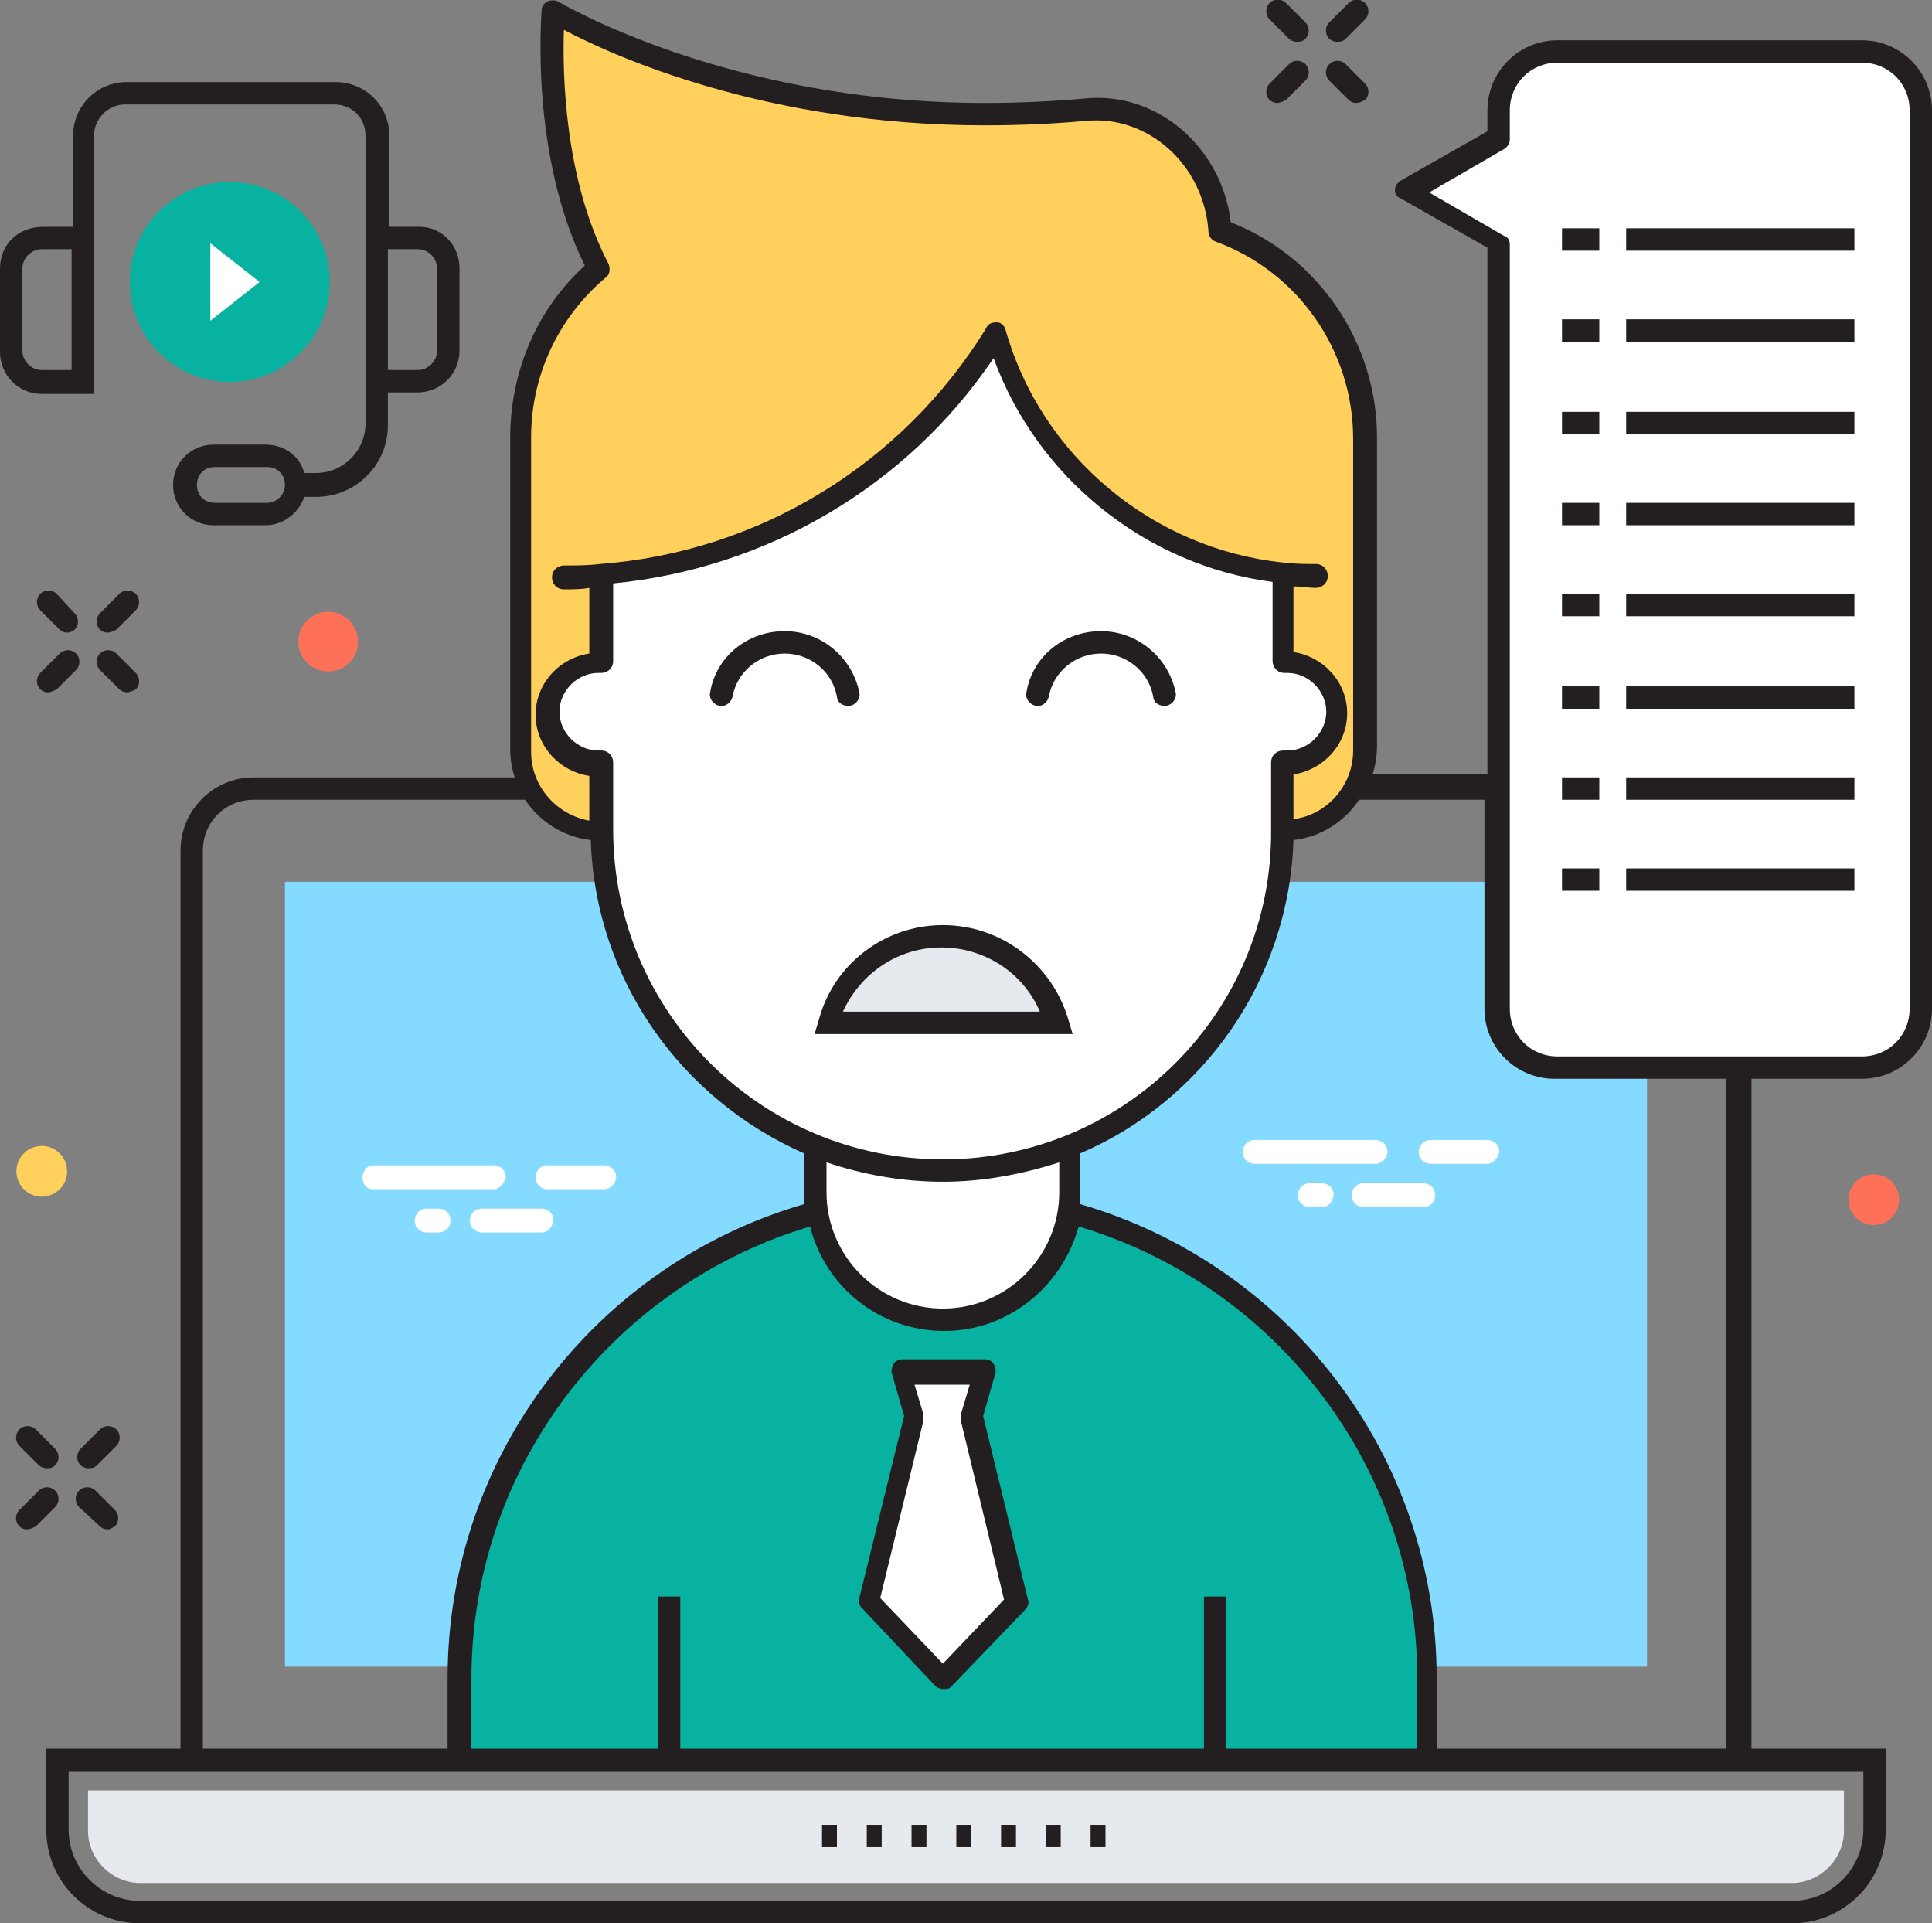 <?xml version="1.0" encoding="utf-8"?>
<!-- Generator: Adobe Illustrator 21.1.0, SVG Export Plug-In . SVG Version: 6.00 Build 0)  -->
<svg version="1.1" id="Layer_1" xmlns="http://www.w3.org/2000/svg" xmlns:xlink="http://www.w3.org/1999/xlink" x="0px" y="0px"
	 viewBox="0 0 129.5 128.9" style="enable-background:new 0 0 129.5 128.9;" xml:space="preserve">
<rect x="0" y="0" width="129.5" height="128.9" fill="#808080" stroke="none"/>
<style type="text/css">
	.st0{fill:#08B2A0;}
	.st1{fill:#FFFFFF;}
	.st2{fill:#231F20;}
	.st3{fill:#E6E9EE;}
	.st4{fill:#84DBFF;}
	.st5{fill:#FFD05B;}
	.st6{fill:#FF7058;}
</style>
<g>
	<circle class="st0" cx="15.4" cy="18.9" r="6.7"/>
	<polygon class="st1" points="14.1,16.3 14.1,21.5 17.4,18.9 	"/>
	<path class="st2" d="M28.1,15.2h-2V9.1c0-2-1.6-3.6-3.6-3.6h-14c-2,0-3.6,1.6-3.6,3.6v6.1h-2C1.2,15.2,0,16.4,0,18v5.6
		c0,1.5,1.2,2.8,2.8,2.8h3.5V9.1C6.3,8,7.2,7,8.4,7h14c1.2,0,2.1,0.9,2.1,2.1v19.3c0,1.8-1.5,3.3-3.3,3.3h-0.8
		c-0.3-1.1-1.3-1.9-2.6-1.9h-3.5c-1.5,0-2.7,1.2-2.7,2.7c0,1.5,1.2,2.7,2.7,2.7h3.5c1.2,0,2.2-0.8,2.6-1.9h0.8
		c2.6,0,4.8-2.1,4.8-4.8v-2.2h2c1.5,0,2.8-1.2,2.8-2.8V18C30.8,16.4,29.6,15.2,28.1,15.2z M1.5,23.5V18c0-0.7,0.6-1.3,1.3-1.3h2v8.1
		h-2C2.1,24.8,1.5,24.2,1.5,23.5z M17.9,33.7h-3.5c-0.7,0-1.2-0.5-1.2-1.2c0-0.7,0.5-1.2,1.2-1.2h3.5c0.7,0,1.2,0.5,1.2,1.2
		C19.1,33.2,18.5,33.7,17.9,33.7z M29.3,23.5c0,0.7-0.6,1.3-1.3,1.3h-2v-8.1h2c0.7,0,1.3,0.6,1.3,1.3V23.5z"/>
	<path class="st3" d="M9.4,126.2c-1.9,0-3.5-1.6-3.5-3.5V120h117.7v2.7c0,1.9-1.6,3.5-3.5,3.5H9.4z"/>
	<rect x="19.1" y="59.1" class="st4" width="91.3" height="52.6"/>
	<path class="st2" d="M74.1,123.8h-1v-1.5h1V123.8z M71.1,123.8h-1v-1.5h1V123.8z M68.1,123.8h-1v-1.5h1V123.8z M65.1,123.8h-1v-1.5
		h1V123.8z M62.1,123.8h-1v-1.5h1V123.8z M59.1,123.8h-1v-1.5h1V123.8z M56.1,123.8h-1v-1.5h1V123.8z"/>
	<path class="st0" d="M95.6,118v-5.5c0-17.9-14.5-32.4-32.4-32.4h0c-17.9,0-32.4,14.5-32.4,32.4v5.5H95.6z"/>
	<path class="st1" d="M71.7,79.9v-7.6h-17v7.6c0,4.7,3.8,8.5,8.5,8.5l0,0C67.9,88.4,71.7,84.6,71.7,79.9z"/>
	<path class="st5" d="M81.8,15.4c-0.3-4.9-4.4-8.5-9-8.1C51.4,9.5,37,0.8,37,0.8s-0.8,9.7,3.1,17.2c-3.2,2.7-5.2,6.8-5.2,11.3v20.9
		c0,3,2.4,5.4,5.4,5.4H86c3,0,5.4-2.4,5.4-5.4V29.3C91.5,22.9,87.4,17.5,81.8,15.4z"/>
	<path class="st1" d="M86.3,44.4H86v-5.9c-9.2-0.9-16.8-7.4-19.3-16.1c-5.6,9.1-15.2,15.3-26.4,16.1v5.9h-0.2
		c-1.8,0-3.3,1.5-3.3,3.3c0,1.8,1.5,3.3,3.3,3.3h0.2v4.5c0,12.6,10.2,22.9,22.9,22.9C75.8,78.5,86,68.2,86,55.6v-4.5h0.2
		c1.8,0,3.3-1.5,3.3-3.3C89.6,45.9,88.1,44.4,86.3,44.4z"/>
	<path class="st2" d="M78,47.3c-0.4,0-0.7-0.3-0.7-0.6c-0.3-1.7-1.8-2.9-3.5-2.9s-3.2,1.2-3.5,2.9c-0.1,0.4-0.5,0.7-0.9,0.6
		c-0.4-0.1-0.7-0.5-0.6-0.9c0.4-2.4,2.5-4.1,5-4.1c2.4,0,4.5,1.7,5,4.1c0.1,0.4-0.2,0.8-0.6,0.9C78.1,47.3,78.1,47.3,78,47.3z"/>
	<path class="st2" d="M56.8,47.3c-0.4,0-0.7-0.3-0.7-0.6c-0.3-1.7-1.8-2.9-3.5-2.9c-1.7,0-3.2,1.2-3.5,2.9c-0.1,0.4-0.5,0.7-0.9,0.6
		c-0.4-0.1-0.7-0.5-0.6-0.9c0.4-2.4,2.5-4.1,5-4.1c2.4,0,4.5,1.7,5,4.1c0.1,0.4-0.2,0.8-0.6,0.9C56.9,47.3,56.8,47.3,56.8,47.3z"/>
	<path class="st3" d="M70.8,68.6c-0.9-3.3-4-5.8-7.6-5.8c-3.6,0-6.7,2.4-7.6,5.8H70.8z"/>
	<path class="st2" d="M63.2,62c3.9,0,7.3,2.6,8.4,6.3l0.3,1H54.6l0.3-1C55.9,64.6,59.3,62,63.2,62z M69.7,67.8
		c-1.1-2.6-3.7-4.3-6.6-4.3c-2.9,0-5.4,1.7-6.6,4.3H69.7z"/>
	<line class="st1" x1="81.5" y1="118" x2="81.5" y2="107"/>
	<line class="st1" x1="44.9" y1="118" x2="44.9" y2="107"/>
	<polygon class="st1" points="68.2,107.3 63.2,112.5 58.2,107.3 58.2,107.3 61.2,94.8 60.3,91.9 66,91.9 65.1,94.8 	"/>
	<path class="st2" d="M63.2,113.2c-0.2,0-0.4-0.1-0.5-0.2l-4.9-5.2c0,0-0.1-0.1-0.1-0.1c-0.1-0.2-0.2-0.4-0.1-0.6l3-12.2l-0.8-2.8
		c-0.1-0.2,0-0.5,0.1-0.7c0.1-0.2,0.4-0.3,0.6-0.3H66c0.2,0,0.5,0.1,0.6,0.3c0.1,0.2,0.2,0.4,0.1,0.7l-0.8,2.8l3,12.3
		c0.1,0.2,0,0.5-0.2,0.7l-5,5.2C63.6,113.2,63.4,113.2,63.2,113.2z M59,107.1l4.2,4.4l4.1-4.3l-2.9-12c0-0.1,0-0.3,0-0.4l0.6-2h-3.7
		l0.6,2c0,0.1,0,0.3,0,0.4L59,107.1z"/>
	<path class="st1" d="M124.8,3.5h-20.4c-2.2,0-4,1.8-4,4v1.9l-6.1,3.6l6.1,3.6v51.2c0,2.2,1.8,4,4,4h20.4c2.2,0,4-1.8,4-4V7.4
		C128.7,5.2,127,3.5,124.8,3.5z"/>
	<path class="st2" d="M124.8,2.7h-20.4c-2.6,0-4.7,2.1-4.7,4.7v1.4l-5.8,3.3c-0.2,0.1-0.4,0.4-0.4,0.6c0,0.3,0.1,0.5,0.4,0.6
		l5.8,3.3v35.3h-7.7c0.2-0.6,0.3-1.3,0.3-1.9V29.3c0-6.3-3.9-12.1-9.8-14.4c-0.6-5-4.9-8.8-9.8-8.3c-2.2,0.2-4.5,0.3-6.7,0.3
		c-17.2,0-28.4-6.7-28.6-6.8c-0.2-0.1-0.5-0.1-0.7,0c-0.2,0.1-0.4,0.3-0.4,0.6c0,0.4-0.8,9.6,2.9,17.1c-3.2,2.9-5,7.1-5,11.5v20.9
		c0,0.7,0.1,1.3,0.3,1.9H17c-2.7,0-4.9,2.2-4.9,4.9v60.2h-9v5.4c0,3.5,2.8,6.3,6.3,6.3h110.7c3.5,0,6.3-2.8,6.3-6.3v-5.4h-9V72.3
		h7.4c2.6,0,4.7-2.1,4.7-4.7V7.4C129.5,4.8,127.4,2.7,124.8,2.7z M35.6,29.3c0-4.1,1.8-8,5-10.7c0.3-0.2,0.3-0.6,0.2-0.9
		c-3-5.7-3.1-12.9-3-15.7C41,3.7,51.3,8.4,66,8.4c2.3,0,4.6-0.1,6.8-0.3c4.2-0.4,7.9,3,8.2,7.4c0,0.3,0.2,0.6,0.5,0.7
		c5.5,2,9.2,7.3,9.2,13.2v20.9c0,2.3-1.7,4.3-4,4.6v-3c2-0.3,3.6-2,3.6-4.1c0-2.1-1.6-3.8-3.6-4.1v-4.4c0.5,0,1,0.1,1.5,0.1
		c0.4,0,0.8-0.3,0.8-0.8c0-0.4-0.3-0.8-0.8-0.8c-0.7,0-1.4,0-2.2-0.1c-8.7-0.9-16.2-7.1-18.6-15.6c-0.1-0.3-0.3-0.5-0.6-0.5
		c-0.3,0-0.6,0.1-0.7,0.4c-5.6,9.1-15.2,15-25.9,15.8c-0.8,0.1-1.6,0.1-2.4,0.1c-0.4,0-0.8,0.3-0.8,0.8c0,0.4,0.3,0.8,0.8,0.8
		c0.6,0,1.2,0,1.7-0.1v4.4c-2,0.3-3.6,2-3.6,4.1s1.6,3.8,3.6,4.1v3c-2.2-0.4-3.9-2.3-3.9-4.6V29.3z M94.8,117.2H82.2V107h-1.5v10.2
		H45.6V107h-1.5v10.2H31.6v-4.7c0-14.3,9.6-26.4,22.7-30.3c1,4,4.6,7,9,7c4.3,0,7.9-3,9-7c13.1,3.9,22.7,16,22.7,30.3V117.2z
		 M55.4,79.9v-2c2.4,0.8,5,1.3,7.8,1.3c2.7,0,5.3-0.5,7.8-1.3v2c0,4.3-3.5,7.8-7.8,7.8C58.9,87.7,55.4,84.2,55.4,79.9z M63.2,77.7
		c-12.2,0-22.1-9.9-22.1-22.1v-4.5c0-0.4-0.3-0.8-0.8-0.8h-0.2c-1.4,0-2.6-1.2-2.6-2.6c0-1.4,1.2-2.6,2.6-2.6h0.2
		c0.4,0,0.8-0.3,0.8-0.8v-5.2c10.3-1,19.7-6.5,25.5-15.1c2.9,8,10.2,13.9,18.7,15v5.3c0,0.4,0.3,0.8,0.8,0.8h0.2
		c1.4,0,2.6,1.2,2.6,2.6c0,1.4-1.2,2.6-2.6,2.6H86c-0.4,0-0.8,0.3-0.8,0.8v4.5C85.3,67.8,75.4,77.7,63.2,77.7z M13.6,57
		c0-1.9,1.5-3.4,3.4-3.4h18.2c1,1.5,2.6,2.5,4.4,2.7c0.3,9.4,6.1,17.4,14.3,21v2.6c0,0.3,0,0.5,0,0.8c-13.8,4-23.9,16.7-23.9,31.8
		v4.7H13.6V57z M124.9,118.7v3.9c0,2.6-2.1,4.8-4.8,4.8H9.4c-2.6,0-4.8-2.1-4.8-4.8v-3.9H124.9z M96.3,117.2v-4.7
		c0-15.1-10.1-27.8-23.9-31.8c0-0.3,0-0.5,0-0.8v-2.6c8.2-3.5,14-11.6,14.3-21c1.8-0.2,3.4-1.2,4.4-2.7h8.4v14
		c0,2.6,2.1,4.7,4.7,4.7h11.5v44.9H96.3z M128,67.6c0,1.8-1.4,3.2-3.2,3.2h-20.4c-1.8,0-3.2-1.4-3.2-3.2V16.4c0-0.3-0.1-0.5-0.4-0.6
		l-5-2.9l5-2.9c0.2-0.1,0.4-0.4,0.4-0.6V7.4c0-1.8,1.4-3.2,3.2-3.2h20.4c1.8,0,3.2,1.4,3.2,3.2V67.6z"/>
	<g>
		<g>
			<line class="st1" x1="104.7" y1="16" x2="107.2" y2="16"/>
			<rect x="104.7" y="15.3" class="st2" width="2.5" height="1.5"/>
		</g>
		<g>
			<line class="st1" x1="109" y1="16" x2="124.3" y2="16"/>
			<rect x="109" y="15.3" class="st2" width="15.3" height="1.5"/>
		</g>
	</g>
	<g>
		<g>
			<line class="st1" x1="104.7" y1="22.2" x2="107.2" y2="22.2"/>
			<rect x="104.7" y="21.4" class="st2" width="2.5" height="1.5"/>
		</g>
		<g>
			<line class="st1" x1="109" y1="22.2" x2="124.3" y2="22.2"/>
			<rect x="109" y="21.4" class="st2" width="15.3" height="1.5"/>
		</g>
	</g>
	<g>
		<g>
			<line class="st1" x1="104.7" y1="28.3" x2="107.2" y2="28.3"/>
			<rect x="104.7" y="27.6" class="st2" width="2.5" height="1.5"/>
		</g>
		<g>
			<line class="st1" x1="109" y1="28.3" x2="124.3" y2="28.3"/>
			<rect x="109" y="27.6" class="st2" width="15.3" height="1.5"/>
		</g>
	</g>
	<g>
		<g>
			<line class="st1" x1="104.7" y1="34.4" x2="107.2" y2="34.4"/>
			<rect x="104.7" y="33.7" class="st2" width="2.5" height="1.5"/>
		</g>
		<g>
			<line class="st1" x1="109" y1="34.4" x2="124.3" y2="34.4"/>
			<rect x="109" y="33.7" class="st2" width="15.3" height="1.5"/>
		</g>
	</g>
	<g>
		<g>
			<line class="st1" x1="104.7" y1="40.6" x2="107.2" y2="40.6"/>
			<rect x="104.7" y="39.8" class="st2" width="2.5" height="1.5"/>
		</g>
		<g>
			<line class="st1" x1="109" y1="40.6" x2="124.3" y2="40.6"/>
			<rect x="109" y="39.8" class="st2" width="15.3" height="1.5"/>
		</g>
	</g>
	<g>
		<g>
			<line class="st1" x1="104.7" y1="46.7" x2="107.2" y2="46.7"/>
			<rect x="104.7" y="46" class="st2" width="2.5" height="1.5"/>
		</g>
		<g>
			<line class="st1" x1="109" y1="46.7" x2="124.3" y2="46.7"/>
			<rect x="109" y="46" class="st2" width="15.3" height="1.5"/>
		</g>
	</g>
	<g>
		<g>
			<line class="st1" x1="104.7" y1="52.8" x2="107.2" y2="52.8"/>
			<rect x="104.7" y="52.1" class="st2" width="2.5" height="1.5"/>
		</g>
		<g>
			<line class="st1" x1="109" y1="52.8" x2="124.3" y2="52.8"/>
			<rect x="109" y="52.1" class="st2" width="15.3" height="1.5"/>
		</g>
	</g>
	<g>
		<g>
			<line class="st1" x1="104.7" y1="59" x2="107.2" y2="59"/>
			<rect x="104.7" y="58.2" class="st2" width="2.5" height="1.5"/>
		</g>
		<g>
			<line class="st1" x1="109" y1="59" x2="124.3" y2="59"/>
			<rect x="109" y="58.2" class="st2" width="15.3" height="1.5"/>
		</g>
	</g>
	<path class="st2" d="M7.2,42.4c-0.2,0-0.4-0.1-0.5-0.2c-0.3-0.3-0.3-0.8,0-1.1L8,39.8c0.3-0.3,0.8-0.3,1.1,0c0.3,0.3,0.3,0.8,0,1.1
		l-1.3,1.3C7.6,42.3,7.4,42.4,7.2,42.4z"/>
	<path class="st2" d="M3.2,46.4c-0.2,0-0.4-0.1-0.5-0.2c-0.3-0.3-0.3-0.8,0-1.1L4,43.8c0.3-0.3,0.8-0.3,1.1,0c0.3,0.3,0.3,0.8,0,1.1
		l-1.3,1.3C3.6,46.3,3.4,46.4,3.2,46.4z"/>
	<path class="st2" d="M8.5,46.4c-0.2,0-0.4-0.1-0.5-0.2l-1.3-1.3c-0.3-0.3-0.3-0.8,0-1.1c0.3-0.3,0.8-0.3,1.1,0l1.3,1.3
		c0.3,0.3,0.3,0.8,0,1.1C8.9,46.3,8.7,46.4,8.5,46.4z"/>
	<path class="st2" d="M4.5,42.4c-0.2,0-0.4-0.1-0.5-0.2l-1.3-1.3c-0.3-0.3-0.3-0.8,0-1.1c0.3-0.3,0.8-0.3,1.1,0L5,41.1
		c0.3,0.3,0.3,0.8,0,1.1C4.9,42.3,4.7,42.4,4.5,42.4z"/>
	<path class="st2" d="M89.6,2.8c-0.2,0-0.4-0.1-0.5-0.2c-0.3-0.3-0.3-0.8,0-1.1l1.3-1.3c0.3-0.3,0.8-0.3,1.1,0
		c0.3,0.3,0.3,0.8,0,1.1l-1.3,1.3C90,2.8,89.8,2.8,89.6,2.8z"/>
	<path class="st2" d="M85.6,6.9c-0.2,0-0.4-0.1-0.5-0.2c-0.3-0.3-0.3-0.8,0-1.1l1.3-1.3c0.3-0.3,0.8-0.3,1.1,0
		c0.3,0.3,0.3,0.8,0,1.1l-1.3,1.3C86,6.8,85.8,6.9,85.6,6.9z"/>
	<path class="st2" d="M90.9,6.9c-0.2,0-0.4-0.1-0.5-0.2l-1.3-1.3c-0.3-0.3-0.3-0.8,0-1.1c0.3-0.3,0.8-0.3,1.1,0l1.3,1.3
		c0.3,0.3,0.3,0.8,0,1.1C91.3,6.8,91.1,6.9,90.9,6.9z"/>
	<path class="st2" d="M86.9,2.8c-0.2,0-0.4-0.1-0.5-0.2l-1.3-1.3c-0.3-0.3-0.3-0.8,0-1.1c0.3-0.3,0.8-0.3,1.1,0l1.3,1.3
		c0.3,0.3,0.3,0.8,0,1.1C87.3,2.8,87.1,2.8,86.9,2.8z"/>
	<path class="st2" d="M5.9,98.4c-0.2,0-0.4-0.1-0.5-0.2c-0.3-0.3-0.3-0.8,0-1.1l1.3-1.3c0.3-0.3,0.8-0.3,1.1,0
		c0.3,0.3,0.3,0.8,0,1.1l-1.3,1.3C6.3,98.4,6.1,98.4,5.9,98.4z"/>
	<path class="st2" d="M1.8,102.5c-0.2,0-0.4-0.1-0.5-0.2c-0.3-0.3-0.3-0.8,0-1.1l1.3-1.3c0.3-0.3,0.8-0.3,1.1,0
		c0.3,0.3,0.3,0.8,0,1.1l-1.3,1.3C2.2,102.4,2,102.5,1.8,102.5z"/>
	<path class="st2" d="M7.2,102.5c-0.2,0-0.4-0.1-0.5-0.2L5.3,101c-0.3-0.3-0.3-0.8,0-1.1c0.3-0.3,0.8-0.3,1.1,0l1.3,1.3
		c0.3,0.3,0.3,0.8,0,1.1C7.5,102.4,7.4,102.5,7.2,102.5z"/>
	<path class="st2" d="M3.1,98.4c-0.2,0-0.4-0.1-0.5-0.2l-1.3-1.3c-0.3-0.3-0.3-0.8,0-1.1c0.3-0.3,0.8-0.3,1.1,0l1.3,1.3
		c0.3,0.3,0.3,0.8,0,1.1C3.5,98.4,3.3,98.4,3.1,98.4z"/>
	<circle class="st6" cx="22" cy="43" r="2"/>
	<circle class="st5" cx="2.8" cy="78.5" r="1.7"/>
	<circle class="st6" cx="125.6" cy="80.4" r="1.7"/>
	<path class="st1" d="M92.2,78h-8.1c-0.4,0-0.8-0.3-0.8-0.8c0-0.4,0.3-0.8,0.8-0.8h8.1c0.4,0,0.8,0.3,0.8,0.8
		C93,77.6,92.6,78,92.2,78z"/>
	<path class="st1" d="M95.4,80.9h-4c-0.4,0-0.8-0.3-0.8-0.8c0-0.4,0.3-0.8,0.8-0.8h4c0.4,0,0.8,0.3,0.8,0.8
		C96.2,80.6,95.8,80.9,95.4,80.9z"/>
	<path class="st1" d="M99.7,78h-3.8c-0.4,0-0.8-0.3-0.8-0.8c0-0.4,0.3-0.8,0.8-0.8h3.8c0.4,0,0.8,0.3,0.8,0.8
		C100.4,77.6,100.1,78,99.7,78z"/>
	<path class="st1" d="M88.6,80.9h-0.8c-0.4,0-0.8-0.3-0.8-0.8c0-0.4,0.3-0.8,0.8-0.8h0.8c0.4,0,0.8,0.3,0.8,0.8
		C89.3,80.6,89,80.9,88.6,80.9z"/>
	<path class="st1" d="M33.1,79.7H25c-0.4,0-0.7-0.3-0.7-0.8c0-0.4,0.3-0.8,0.7-0.8h8.1c0.4,0,0.8,0.3,0.8,0.8
		C33.8,79.3,33.5,79.7,33.1,79.7z"/>
	<path class="st1" d="M36.3,82.6h-4c-0.4,0-0.8-0.3-0.8-0.8c0-0.4,0.3-0.8,0.8-0.8h4c0.4,0,0.8,0.3,0.8,0.8
		C37,82.3,36.7,82.6,36.3,82.6z"/>
	<path class="st1" d="M40.5,79.7h-3.8c-0.4,0-0.8-0.3-0.8-0.8c0-0.4,0.3-0.8,0.8-0.8h3.8c0.4,0,0.8,0.3,0.8,0.8
		C41.3,79.3,40.9,79.7,40.5,79.7z"/>
	<path class="st1" d="M29.4,82.6h-0.8c-0.4,0-0.8-0.3-0.8-0.8c0-0.4,0.3-0.8,0.8-0.8h0.8c0.4,0,0.8,0.3,0.8,0.8
		C30.2,82.3,29.8,82.6,29.4,82.6z"/>
</g>
</svg>
